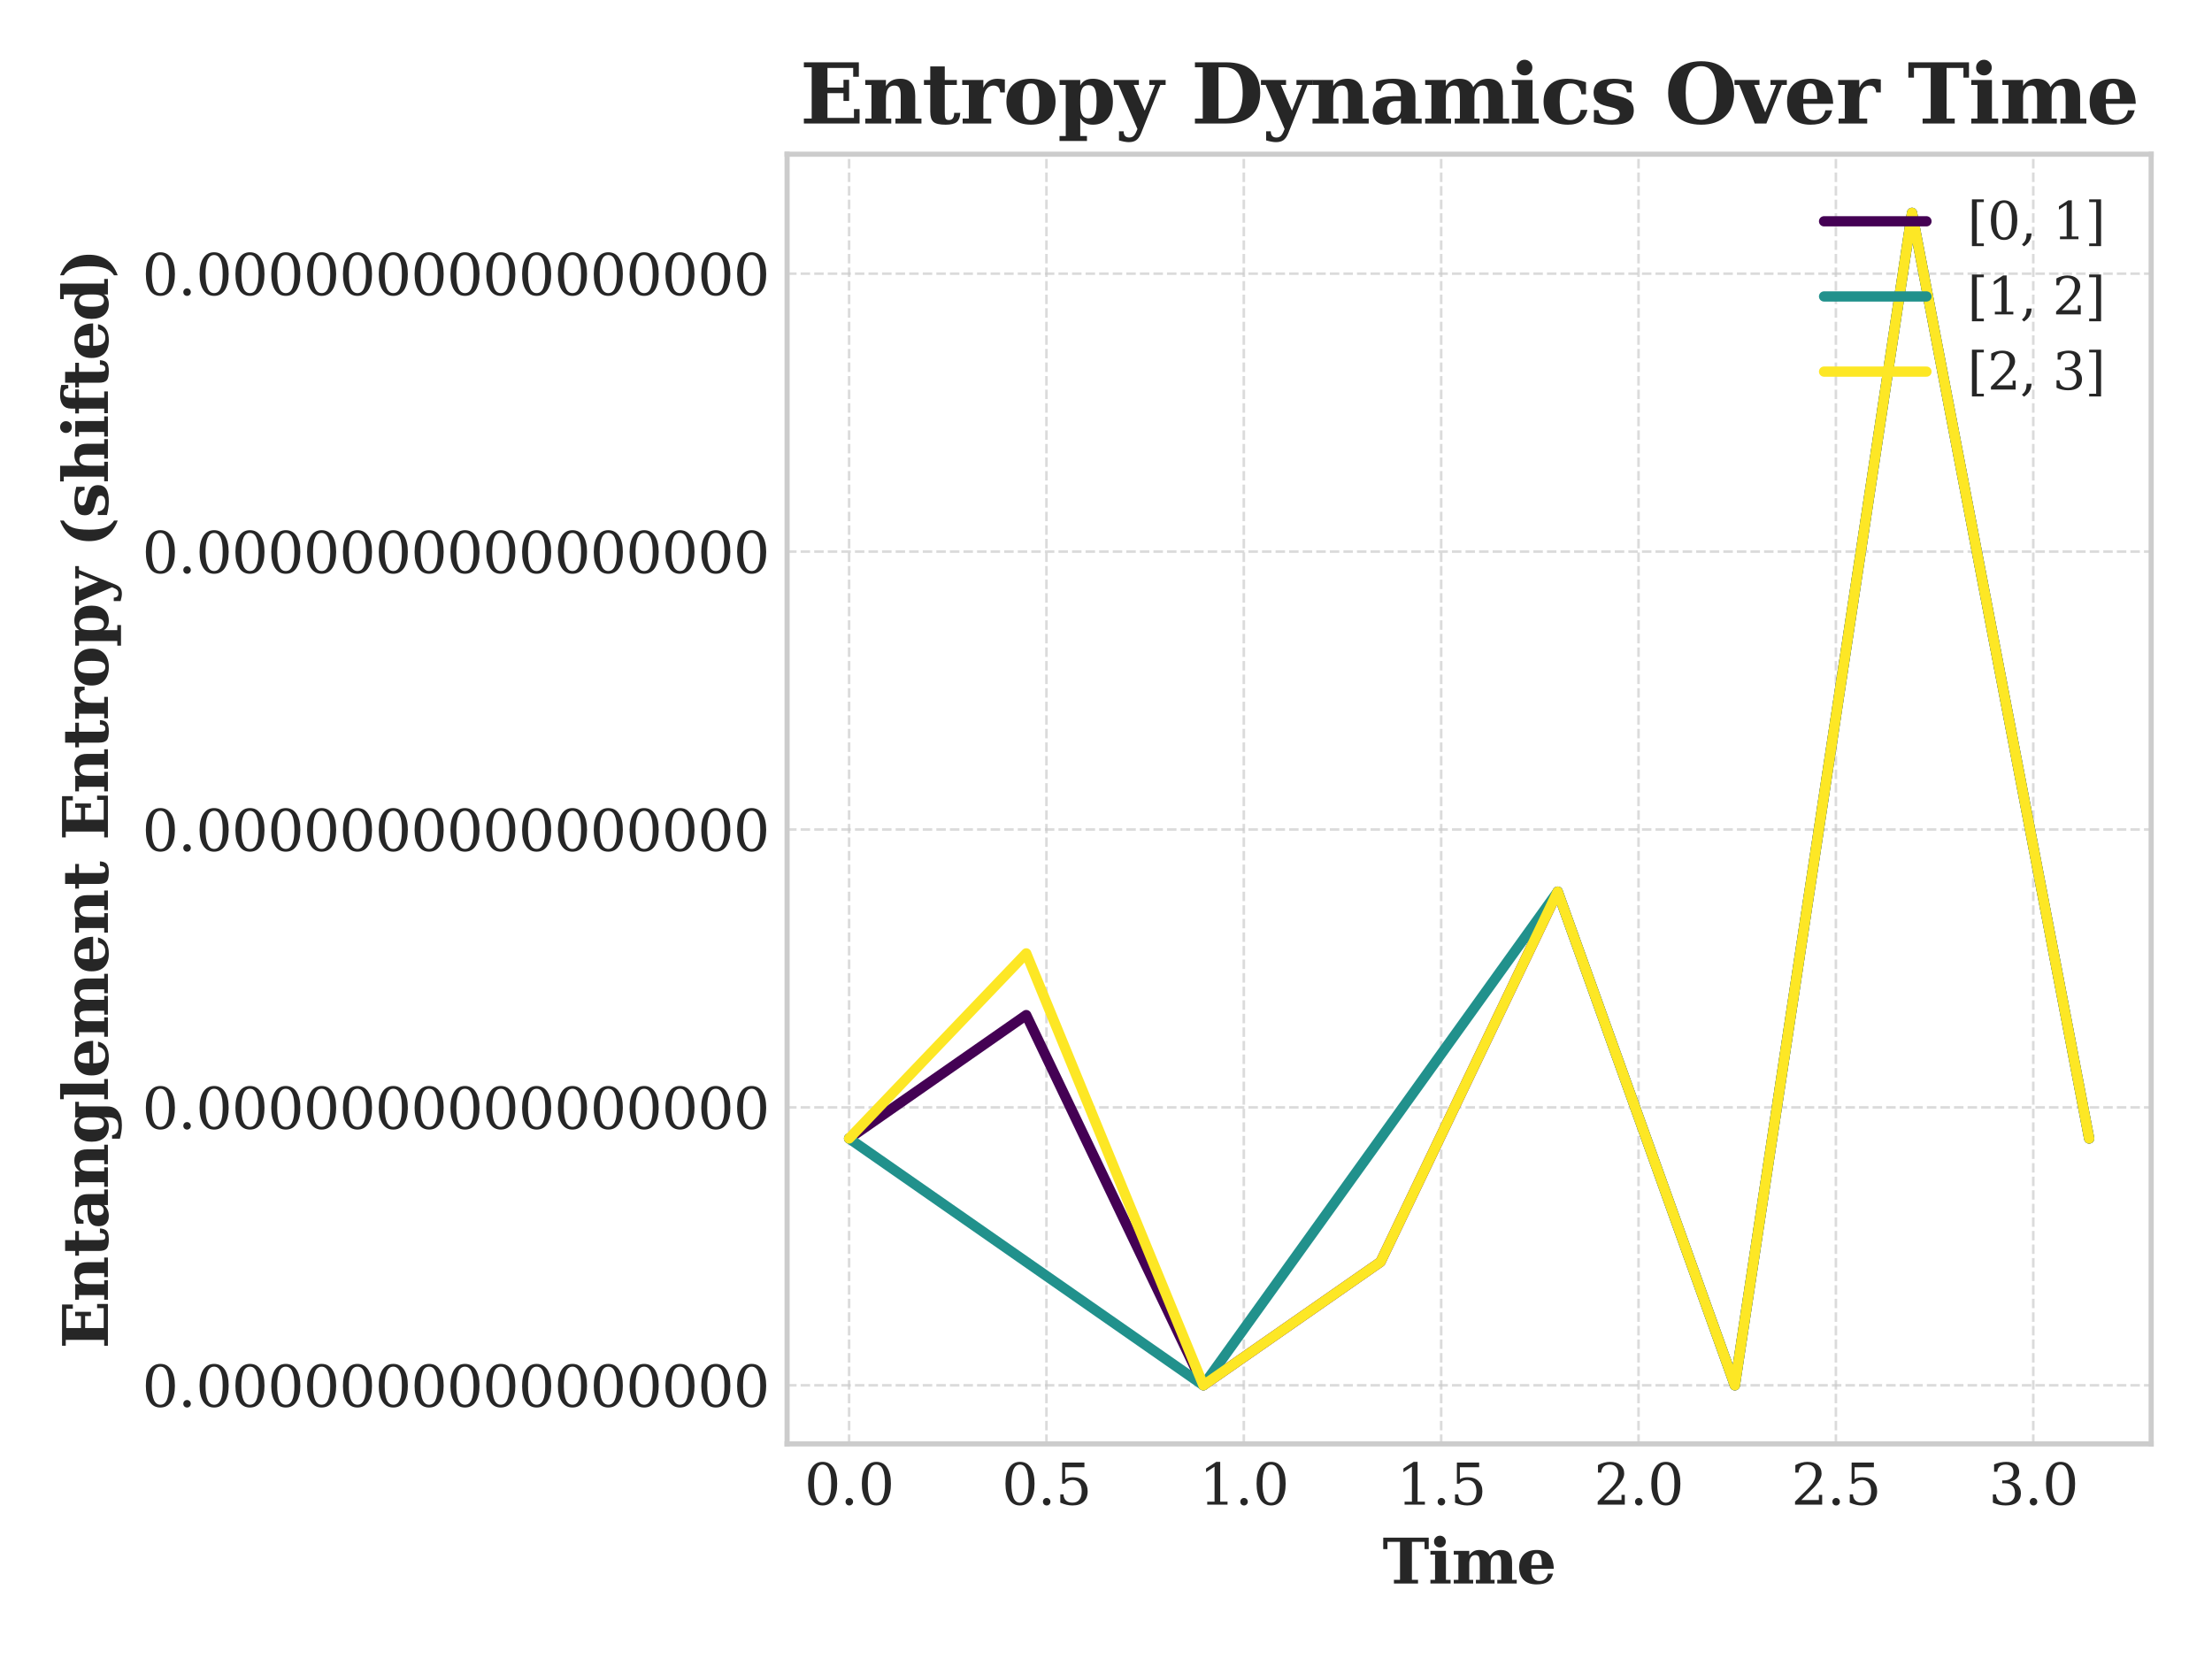 <?xml version="1.0" encoding="utf-8" standalone="no"?>
<!DOCTYPE svg PUBLIC "-//W3C//DTD SVG 1.1//EN"
  "http://www.w3.org/Graphics/SVG/1.1/DTD/svg11.dtd">
<svg xmlns:xlink="http://www.w3.org/1999/xlink" width="432pt" height="324pt" viewBox="0 0 432 324" xmlns="http://www.w3.org/2000/svg" version="1.1">
 <defs>
  <style type="text/css">*{stroke-linejoin: round; stroke-linecap: butt}</style>
 </defs>
 <g id="figure_1">
  <g id="patch_1">
   <path d="M 0 324 
L 432 324 
L 432 0 
L 0 0 
z
" style="fill: #ffffff"/>
  </g>
  <g id="axes_1">
   <g id="patch_2">
    <path d="M 153.716 281.996 
L 420.12 281.996 
L 420.12 30.12 
L 153.716 30.12 
z
" style="fill: #ffffff"/>
   </g>
   <g id="matplotlib.axis_1">
    <g id="xtick_1">
     <g id="line2d_1">
      <path d="M 165.826 281.996 
L 165.826 30.12 
" clip-path="url(#p9711434651)" style="fill: none; stroke-dasharray: 1.85,0.8; stroke-dashoffset: 0; stroke: #cccccc; stroke-opacity: 0.7; stroke-width: 0.5"/>
     </g>
     <g id="line2d_2"/>
     <g id="text_1">
      <!-- 0.0 -->
      <g style="fill: #262626" transform="translate(157.079 293.855) scale(0.11 -0.11)">
       <defs>
        <path id="DejaVuSerif-30" d="M 2034 219 
Q 2513 219 2750 744 
Q 2988 1269 2988 2328 
Q 2988 3391 2750 3916 
Q 2513 4441 2034 4441 
Q 1556 4441 1318 3916 
Q 1081 3391 1081 2328 
Q 1081 1269 1318 744 
Q 1556 219 2034 219 
z
M 2034 -91 
Q 1275 -91 848 546 
Q 422 1184 422 2328 
Q 422 3475 848 4112 
Q 1275 4750 2034 4750 
Q 2797 4750 3222 4112 
Q 3647 3475 3647 2328 
Q 3647 1184 3222 546 
Q 2797 -91 2034 -91 
z
" transform="scale(0.016)"/>
        <path id="DejaVuSerif-2e" d="M 603 325 
Q 603 500 722 622 
Q 841 744 1019 744 
Q 1191 744 1312 622 
Q 1434 500 1434 325 
Q 1434 153 1312 31 
Q 1191 -91 1019 -91 
Q 841 -91 722 29 
Q 603 150 603 325 
z
" transform="scale(0.016)"/>
       </defs>
       <use xlink:href="#DejaVuSerif-30"/>
       <use xlink:href="#DejaVuSerif-2e" transform="translate(63.623 0)"/>
       <use xlink:href="#DejaVuSerif-30" transform="translate(95.41 0)"/>
      </g>
     </g>
    </g>
    <g id="xtick_2">
     <g id="line2d_3">
      <path d="M 204.37 281.996 
L 204.37 30.12 
" clip-path="url(#p9711434651)" style="fill: none; stroke-dasharray: 1.85,0.8; stroke-dashoffset: 0; stroke: #cccccc; stroke-opacity: 0.7; stroke-width: 0.5"/>
     </g>
     <g id="line2d_4"/>
     <g id="text_2">
      <!-- 0.5 -->
      <g style="fill: #262626" transform="translate(195.624 293.855) scale(0.11 -0.11)">
       <defs>
        <path id="DejaVuSerif-35" d="M 3219 4666 
L 3219 4153 
L 1081 4153 
L 1081 2816 
Q 1244 2928 1461 2984 
Q 1678 3041 1947 3041 
Q 2703 3041 3140 2622 
Q 3578 2203 3578 1478 
Q 3578 738 3136 323 
Q 2694 -91 1894 -91 
Q 1572 -91 1234 -12 
Q 897 66 544 225 
L 544 1131 
L 897 1131 
Q 925 688 1179 453 
Q 1434 219 1894 219 
Q 2388 219 2653 544 
Q 2919 869 2919 1478 
Q 2919 2084 2655 2407 
Q 2391 2731 1894 2731 
Q 1613 2731 1398 2631 
Q 1184 2531 1019 2322 
L 750 2322 
L 750 4666 
L 3219 4666 
z
" transform="scale(0.016)"/>
       </defs>
       <use xlink:href="#DejaVuSerif-30"/>
       <use xlink:href="#DejaVuSerif-2e" transform="translate(63.623 0)"/>
       <use xlink:href="#DejaVuSerif-35" transform="translate(95.41 0)"/>
      </g>
     </g>
    </g>
    <g id="xtick_3">
     <g id="line2d_5">
      <path d="M 242.915 281.996 
L 242.915 30.12 
" clip-path="url(#p9711434651)" style="fill: none; stroke-dasharray: 1.85,0.8; stroke-dashoffset: 0; stroke: #cccccc; stroke-opacity: 0.7; stroke-width: 0.5"/>
     </g>
     <g id="line2d_6"/>
     <g id="text_3">
      <!-- 1.0 -->
      <g style="fill: #262626" transform="translate(234.169 293.855) scale(0.11 -0.11)">
       <defs>
        <path id="DejaVuSerif-31" d="M 909 0 
L 909 331 
L 1722 331 
L 1722 4213 
L 781 3603 
L 781 4013 
L 1919 4750 
L 2350 4750 
L 2350 331 
L 3163 331 
L 3163 0 
L 909 0 
z
" transform="scale(0.016)"/>
       </defs>
       <use xlink:href="#DejaVuSerif-31"/>
       <use xlink:href="#DejaVuSerif-2e" transform="translate(63.623 0)"/>
       <use xlink:href="#DejaVuSerif-30" transform="translate(95.41 0)"/>
      </g>
     </g>
    </g>
    <g id="xtick_4">
     <g id="line2d_7">
      <path d="M 281.46 281.996 
L 281.46 30.12 
" clip-path="url(#p9711434651)" style="fill: none; stroke-dasharray: 1.85,0.8; stroke-dashoffset: 0; stroke: #cccccc; stroke-opacity: 0.7; stroke-width: 0.5"/>
     </g>
     <g id="line2d_8"/>
     <g id="text_4">
      <!-- 1.5 -->
      <g style="fill: #262626" transform="translate(272.714 293.855) scale(0.11 -0.11)">
       <use xlink:href="#DejaVuSerif-31"/>
       <use xlink:href="#DejaVuSerif-2e" transform="translate(63.623 0)"/>
       <use xlink:href="#DejaVuSerif-35" transform="translate(95.41 0)"/>
      </g>
     </g>
    </g>
    <g id="xtick_5">
     <g id="line2d_9">
      <path d="M 320.005 281.996 
L 320.005 30.12 
" clip-path="url(#p9711434651)" style="fill: none; stroke-dasharray: 1.85,0.8; stroke-dashoffset: 0; stroke: #cccccc; stroke-opacity: 0.7; stroke-width: 0.5"/>
     </g>
     <g id="line2d_10"/>
     <g id="text_5">
      <!-- 2.0 -->
      <g style="fill: #262626" transform="translate(311.259 293.855) scale(0.11 -0.11)">
       <defs>
        <path id="DejaVuSerif-32" d="M 819 3553 
L 469 3553 
L 469 4384 
Q 803 4563 1142 4656 
Q 1481 4750 1806 4750 
Q 2534 4750 2956 4397 
Q 3378 4044 3378 3438 
Q 3378 2753 2422 1800 
Q 2347 1728 2309 1691 
L 1131 513 
L 3078 513 
L 3078 1088 
L 3444 1088 
L 3444 0 
L 434 0 
L 434 341 
L 1850 1753 
Q 2319 2222 2519 2614 
Q 2719 3006 2719 3438 
Q 2719 3909 2473 4175 
Q 2228 4441 1797 4441 
Q 1350 4441 1106 4219 
Q 863 3997 819 3553 
z
" transform="scale(0.016)"/>
       </defs>
       <use xlink:href="#DejaVuSerif-32"/>
       <use xlink:href="#DejaVuSerif-2e" transform="translate(63.623 0)"/>
       <use xlink:href="#DejaVuSerif-30" transform="translate(95.41 0)"/>
      </g>
     </g>
    </g>
    <g id="xtick_6">
     <g id="line2d_11">
      <path d="M 358.55 281.996 
L 358.55 30.12 
" clip-path="url(#p9711434651)" style="fill: none; stroke-dasharray: 1.85,0.8; stroke-dashoffset: 0; stroke: #cccccc; stroke-opacity: 0.7; stroke-width: 0.5"/>
     </g>
     <g id="line2d_12"/>
     <g id="text_6">
      <!-- 2.5 -->
      <g style="fill: #262626" transform="translate(349.804 293.855) scale(0.11 -0.11)">
       <use xlink:href="#DejaVuSerif-32"/>
       <use xlink:href="#DejaVuSerif-2e" transform="translate(63.623 0)"/>
       <use xlink:href="#DejaVuSerif-35" transform="translate(95.41 0)"/>
      </g>
     </g>
    </g>
    <g id="xtick_7">
     <g id="line2d_13">
      <path d="M 397.095 281.996 
L 397.095 30.12 
" clip-path="url(#p9711434651)" style="fill: none; stroke-dasharray: 1.85,0.8; stroke-dashoffset: 0; stroke: #cccccc; stroke-opacity: 0.7; stroke-width: 0.5"/>
     </g>
     <g id="line2d_14"/>
     <g id="text_7">
      <!-- 3.0 -->
      <g style="fill: #262626" transform="translate(388.349 293.855) scale(0.11 -0.11)">
       <defs>
        <path id="DejaVuSerif-33" d="M 622 4469 
Q 988 4606 1323 4678 
Q 1659 4750 1953 4750 
Q 2638 4750 3022 4454 
Q 3406 4159 3406 3634 
Q 3406 3213 3140 2930 
Q 2875 2647 2388 2547 
Q 2963 2466 3280 2130 
Q 3597 1794 3597 1259 
Q 3597 606 3158 257 
Q 2719 -91 1894 -91 
Q 1528 -91 1179 -12 
Q 831 66 488 225 
L 488 1131 
L 838 1131 
Q 869 681 1141 450 
Q 1413 219 1906 219 
Q 2384 219 2661 495 
Q 2938 772 2938 1253 
Q 2938 1803 2653 2086 
Q 2369 2369 1819 2369 
L 1522 2369 
L 1522 2688 
L 1678 2688 
Q 2225 2688 2498 2914 
Q 2772 3141 2772 3597 
Q 2772 4006 2547 4223 
Q 2322 4441 1900 4441 
Q 1478 4441 1245 4241 
Q 1013 4041 972 3647 
L 622 3647 
L 622 4469 
z
" transform="scale(0.016)"/>
       </defs>
       <use xlink:href="#DejaVuSerif-33"/>
       <use xlink:href="#DejaVuSerif-2e" transform="translate(63.623 0)"/>
       <use xlink:href="#DejaVuSerif-30" transform="translate(95.41 0)"/>
      </g>
     </g>
    </g>
    <g id="text_8">
     <!-- Time -->
     <g style="fill: #262626" transform="translate(270.007 309.26) scale(0.12 -0.12)">
      <defs>
       <path id="DejaVuSerif-Bold-54" d="M 1159 0 
L 1159 378 
L 1778 378 
L 1778 4238 
L 500 4238 
L 500 3500 
L 72 3500 
L 72 4666 
L 4697 4666 
L 4697 3500 
L 4275 3500 
L 4275 4238 
L 2988 4238 
L 2988 378 
L 3609 378 
L 3609 0 
L 1159 0 
z
" transform="scale(0.016)"/>
       <path id="DejaVuSerif-Bold-69" d="M 588 4263 
Q 588 4516 763 4689 
Q 938 4863 1191 4863 
Q 1438 4863 1611 4689 
Q 1784 4516 1784 4263 
Q 1784 4016 1611 3842 
Q 1438 3669 1191 3669 
Q 938 3669 763 3841 
Q 588 4013 588 4263 
z
M 1797 378 
L 2272 378 
L 2272 0 
L 219 0 
L 219 378 
L 691 378 
L 691 2944 
L 219 2944 
L 219 3322 
L 1797 3322 
L 1797 378 
z
" transform="scale(0.016)"/>
       <path id="DejaVuSerif-Bold-6d" d="M 3884 2778 
Q 4116 3109 4384 3261 
Q 4653 3413 5013 3413 
Q 5584 3413 5867 3089 
Q 6150 2766 6150 2113 
L 6150 378 
L 6625 378 
L 6625 0 
L 4647 0 
L 4647 378 
L 5044 378 
L 5044 1947 
Q 5044 2569 4948 2731 
Q 4853 2894 4594 2894 
Q 4300 2894 4137 2667 
Q 3975 2441 3975 2022 
L 3975 378 
L 4372 378 
L 4372 0 
L 2472 0 
L 2472 378 
L 2869 378 
L 2869 1947 
Q 2869 2569 2772 2731 
Q 2675 2894 2419 2894 
Q 2122 2894 1959 2667 
Q 1797 2441 1797 2022 
L 1797 378 
L 2194 378 
L 2194 0 
L 219 0 
L 219 378 
L 691 378 
L 691 2944 
L 219 2944 
L 219 3322 
L 1797 3322 
L 1797 2853 
Q 1991 3144 2241 3278 
Q 2491 3413 2834 3413 
Q 3241 3413 3494 3258 
Q 3747 3103 3884 2778 
z
" transform="scale(0.016)"/>
       <path id="DejaVuSerif-Bold-65" d="M 2566 1875 
Q 2566 2531 2444 2795 
Q 2322 3059 2028 3059 
Q 1744 3059 1620 2800 
Q 1497 2541 1497 1931 
L 1497 1875 
L 2566 1875 
z
M 3781 1503 
L 1497 1503 
L 1497 1478 
Q 1497 834 1690 548 
Q 1884 263 2316 263 
Q 2675 263 2897 453 
Q 3119 644 3181 1006 
L 3700 1006 
Q 3566 441 3166 175 
Q 2766 -91 2047 -91 
Q 1184 -91 723 364 
Q 263 819 263 1663 
Q 263 2488 734 2950 
Q 1206 3413 2047 3413 
Q 2872 3413 3312 2927 
Q 3753 2441 3781 1503 
z
" transform="scale(0.016)"/>
      </defs>
      <use xlink:href="#DejaVuSerif-Bold-54"/>
      <use xlink:href="#DejaVuSerif-Bold-69" transform="translate(74.414 0)"/>
      <use xlink:href="#DejaVuSerif-Bold-6d" transform="translate(112.402 0)"/>
      <use xlink:href="#DejaVuSerif-Bold-65" transform="translate(218.213 0)"/>
     </g>
    </g>
   </g>
   <g id="matplotlib.axis_2">
    <g id="ytick_1">
     <g id="line2d_15">
      <path d="M 153.716 270.547 
L 420.12 270.547 
" clip-path="url(#p9711434651)" style="fill: none; stroke-dasharray: 1.85,0.8; stroke-dashoffset: 0; stroke: #cccccc; stroke-opacity: 0.7; stroke-width: 0.5"/>
     </g>
     <g id="line2d_16"/>
     <g id="text_9">
      <!-- 0.0000000000000000 -->
      <g style="fill: #262626" transform="translate(27.742 274.726) scale(0.11 -0.11)">
       <use xlink:href="#DejaVuSerif-30"/>
       <use xlink:href="#DejaVuSerif-2e" transform="translate(63.623 0)"/>
       <use xlink:href="#DejaVuSerif-30" transform="translate(95.41 0)"/>
       <use xlink:href="#DejaVuSerif-30" transform="translate(159.033 0)"/>
       <use xlink:href="#DejaVuSerif-30" transform="translate(222.656 0)"/>
       <use xlink:href="#DejaVuSerif-30" transform="translate(286.279 0)"/>
       <use xlink:href="#DejaVuSerif-30" transform="translate(349.902 0)"/>
       <use xlink:href="#DejaVuSerif-30" transform="translate(413.525 0)"/>
       <use xlink:href="#DejaVuSerif-30" transform="translate(477.148 0)"/>
       <use xlink:href="#DejaVuSerif-30" transform="translate(540.771 0)"/>
       <use xlink:href="#DejaVuSerif-30" transform="translate(604.395 0)"/>
       <use xlink:href="#DejaVuSerif-30" transform="translate(668.018 0)"/>
       <use xlink:href="#DejaVuSerif-30" transform="translate(731.641 0)"/>
       <use xlink:href="#DejaVuSerif-30" transform="translate(795.264 0)"/>
       <use xlink:href="#DejaVuSerif-30" transform="translate(858.887 0)"/>
       <use xlink:href="#DejaVuSerif-30" transform="translate(922.51 0)"/>
       <use xlink:href="#DejaVuSerif-30" transform="translate(986.133 0)"/>
       <use xlink:href="#DejaVuSerif-30" transform="translate(1049.756 0)"/>
      </g>
     </g>
    </g>
    <g id="ytick_2">
     <g id="line2d_17">
      <path d="M 153.716 216.272 
L 420.12 216.272 
" clip-path="url(#p9711434651)" style="fill: none; stroke-dasharray: 1.85,0.8; stroke-dashoffset: 0; stroke: #cccccc; stroke-opacity: 0.7; stroke-width: 0.5"/>
     </g>
     <g id="line2d_18"/>
     <g id="text_10">
      <!-- 0.0000000000000000 -->
      <g style="fill: #262626" transform="translate(27.742 220.451) scale(0.11 -0.11)">
       <use xlink:href="#DejaVuSerif-30"/>
       <use xlink:href="#DejaVuSerif-2e" transform="translate(63.623 0)"/>
       <use xlink:href="#DejaVuSerif-30" transform="translate(95.41 0)"/>
       <use xlink:href="#DejaVuSerif-30" transform="translate(159.033 0)"/>
       <use xlink:href="#DejaVuSerif-30" transform="translate(222.656 0)"/>
       <use xlink:href="#DejaVuSerif-30" transform="translate(286.279 0)"/>
       <use xlink:href="#DejaVuSerif-30" transform="translate(349.902 0)"/>
       <use xlink:href="#DejaVuSerif-30" transform="translate(413.525 0)"/>
       <use xlink:href="#DejaVuSerif-30" transform="translate(477.148 0)"/>
       <use xlink:href="#DejaVuSerif-30" transform="translate(540.771 0)"/>
       <use xlink:href="#DejaVuSerif-30" transform="translate(604.395 0)"/>
       <use xlink:href="#DejaVuSerif-30" transform="translate(668.018 0)"/>
       <use xlink:href="#DejaVuSerif-30" transform="translate(731.641 0)"/>
       <use xlink:href="#DejaVuSerif-30" transform="translate(795.264 0)"/>
       <use xlink:href="#DejaVuSerif-30" transform="translate(858.887 0)"/>
       <use xlink:href="#DejaVuSerif-30" transform="translate(922.51 0)"/>
       <use xlink:href="#DejaVuSerif-30" transform="translate(986.133 0)"/>
       <use xlink:href="#DejaVuSerif-30" transform="translate(1049.756 0)"/>
      </g>
     </g>
    </g>
    <g id="ytick_3">
     <g id="line2d_19">
      <path d="M 153.716 161.997 
L 420.12 161.997 
" clip-path="url(#p9711434651)" style="fill: none; stroke-dasharray: 1.85,0.8; stroke-dashoffset: 0; stroke: #cccccc; stroke-opacity: 0.7; stroke-width: 0.5"/>
     </g>
     <g id="line2d_20"/>
     <g id="text_11">
      <!-- 0.0000000000000000 -->
      <g style="fill: #262626" transform="translate(27.742 166.176) scale(0.11 -0.11)">
       <use xlink:href="#DejaVuSerif-30"/>
       <use xlink:href="#DejaVuSerif-2e" transform="translate(63.623 0)"/>
       <use xlink:href="#DejaVuSerif-30" transform="translate(95.41 0)"/>
       <use xlink:href="#DejaVuSerif-30" transform="translate(159.033 0)"/>
       <use xlink:href="#DejaVuSerif-30" transform="translate(222.656 0)"/>
       <use xlink:href="#DejaVuSerif-30" transform="translate(286.279 0)"/>
       <use xlink:href="#DejaVuSerif-30" transform="translate(349.902 0)"/>
       <use xlink:href="#DejaVuSerif-30" transform="translate(413.525 0)"/>
       <use xlink:href="#DejaVuSerif-30" transform="translate(477.148 0)"/>
       <use xlink:href="#DejaVuSerif-30" transform="translate(540.771 0)"/>
       <use xlink:href="#DejaVuSerif-30" transform="translate(604.395 0)"/>
       <use xlink:href="#DejaVuSerif-30" transform="translate(668.018 0)"/>
       <use xlink:href="#DejaVuSerif-30" transform="translate(731.641 0)"/>
       <use xlink:href="#DejaVuSerif-30" transform="translate(795.264 0)"/>
       <use xlink:href="#DejaVuSerif-30" transform="translate(858.887 0)"/>
       <use xlink:href="#DejaVuSerif-30" transform="translate(922.51 0)"/>
       <use xlink:href="#DejaVuSerif-30" transform="translate(986.133 0)"/>
       <use xlink:href="#DejaVuSerif-30" transform="translate(1049.756 0)"/>
      </g>
     </g>
    </g>
    <g id="ytick_4">
     <g id="line2d_21">
      <path d="M 153.716 107.722 
L 420.12 107.722 
" clip-path="url(#p9711434651)" style="fill: none; stroke-dasharray: 1.85,0.8; stroke-dashoffset: 0; stroke: #cccccc; stroke-opacity: 0.7; stroke-width: 0.5"/>
     </g>
     <g id="line2d_22"/>
     <g id="text_12">
      <!-- 0.0000000000000000 -->
      <g style="fill: #262626" transform="translate(27.742 111.901) scale(0.11 -0.11)">
       <use xlink:href="#DejaVuSerif-30"/>
       <use xlink:href="#DejaVuSerif-2e" transform="translate(63.623 0)"/>
       <use xlink:href="#DejaVuSerif-30" transform="translate(95.41 0)"/>
       <use xlink:href="#DejaVuSerif-30" transform="translate(159.033 0)"/>
       <use xlink:href="#DejaVuSerif-30" transform="translate(222.656 0)"/>
       <use xlink:href="#DejaVuSerif-30" transform="translate(286.279 0)"/>
       <use xlink:href="#DejaVuSerif-30" transform="translate(349.902 0)"/>
       <use xlink:href="#DejaVuSerif-30" transform="translate(413.525 0)"/>
       <use xlink:href="#DejaVuSerif-30" transform="translate(477.148 0)"/>
       <use xlink:href="#DejaVuSerif-30" transform="translate(540.771 0)"/>
       <use xlink:href="#DejaVuSerif-30" transform="translate(604.395 0)"/>
       <use xlink:href="#DejaVuSerif-30" transform="translate(668.018 0)"/>
       <use xlink:href="#DejaVuSerif-30" transform="translate(731.641 0)"/>
       <use xlink:href="#DejaVuSerif-30" transform="translate(795.264 0)"/>
       <use xlink:href="#DejaVuSerif-30" transform="translate(858.887 0)"/>
       <use xlink:href="#DejaVuSerif-30" transform="translate(922.51 0)"/>
       <use xlink:href="#DejaVuSerif-30" transform="translate(986.133 0)"/>
       <use xlink:href="#DejaVuSerif-30" transform="translate(1049.756 0)"/>
      </g>
     </g>
    </g>
    <g id="ytick_5">
     <g id="line2d_23">
      <path d="M 153.716 53.447 
L 420.12 53.447 
" clip-path="url(#p9711434651)" style="fill: none; stroke-dasharray: 1.85,0.8; stroke-dashoffset: 0; stroke: #cccccc; stroke-opacity: 0.7; stroke-width: 0.5"/>
     </g>
     <g id="line2d_24"/>
     <g id="text_13">
      <!-- 0.0000000000000000 -->
      <g style="fill: #262626" transform="translate(27.742 57.626) scale(0.11 -0.11)">
       <use xlink:href="#DejaVuSerif-30"/>
       <use xlink:href="#DejaVuSerif-2e" transform="translate(63.623 0)"/>
       <use xlink:href="#DejaVuSerif-30" transform="translate(95.41 0)"/>
       <use xlink:href="#DejaVuSerif-30" transform="translate(159.033 0)"/>
       <use xlink:href="#DejaVuSerif-30" transform="translate(222.656 0)"/>
       <use xlink:href="#DejaVuSerif-30" transform="translate(286.279 0)"/>
       <use xlink:href="#DejaVuSerif-30" transform="translate(349.902 0)"/>
       <use xlink:href="#DejaVuSerif-30" transform="translate(413.525 0)"/>
       <use xlink:href="#DejaVuSerif-30" transform="translate(477.148 0)"/>
       <use xlink:href="#DejaVuSerif-30" transform="translate(540.771 0)"/>
       <use xlink:href="#DejaVuSerif-30" transform="translate(604.395 0)"/>
       <use xlink:href="#DejaVuSerif-30" transform="translate(668.018 0)"/>
       <use xlink:href="#DejaVuSerif-30" transform="translate(731.641 0)"/>
       <use xlink:href="#DejaVuSerif-30" transform="translate(795.264 0)"/>
       <use xlink:href="#DejaVuSerif-30" transform="translate(858.887 0)"/>
       <use xlink:href="#DejaVuSerif-30" transform="translate(922.51 0)"/>
       <use xlink:href="#DejaVuSerif-30" transform="translate(986.133 0)"/>
       <use xlink:href="#DejaVuSerif-30" transform="translate(1049.756 0)"/>
      </g>
     </g>
    </g>
    <g id="text_14">
     <!-- Entanglement Entropy (shifted) -->
     <g style="fill: #262626" transform="translate(21.075 263.397) rotate(-90) scale(0.12 -0.12)">
      <defs>
       <path id="DejaVuSerif-Bold-45" d="M 300 0 
L 300 378 
L 897 378 
L 897 4288 
L 300 4288 
L 300 4666 
L 4494 4666 
L 4494 3566 
L 4063 3566 
L 4063 4238 
L 2100 4238 
L 2100 2741 
L 3322 2741 
L 3322 3334 
L 3750 3334 
L 3750 1722 
L 3322 1722 
L 3322 2316 
L 2100 2316 
L 2100 428 
L 4122 428 
L 4122 1100 
L 4550 1100 
L 4550 0 
L 300 0 
z
" transform="scale(0.016)"/>
       <path id="DejaVuSerif-Bold-6e" d="M 219 0 
L 219 378 
L 691 378 
L 691 2944 
L 219 2944 
L 219 3322 
L 1797 3322 
L 1797 2853 
Q 1997 3150 2253 3281 
Q 2509 3413 2900 3413 
Q 3459 3413 3745 3083 
Q 4031 2753 4031 2113 
L 4031 378 
L 4506 378 
L 4506 0 
L 2522 0 
L 2522 378 
L 2925 378 
L 2925 2144 
Q 2925 2566 2817 2730 
Q 2709 2894 2444 2894 
Q 2109 2894 1953 2648 
Q 1797 2403 1797 1869 
L 1797 378 
L 2203 378 
L 2203 0 
L 219 0 
z
" transform="scale(0.016)"/>
       <path id="DejaVuSerif-Bold-74" d="M 634 2944 
L 153 2944 
L 153 3322 
L 634 3322 
L 634 4353 
L 1741 4353 
L 1741 3322 
L 2663 3322 
L 2663 2944 
L 1741 2944 
L 1741 909 
Q 1741 475 1809 369 
Q 1878 263 2059 263 
Q 2259 263 2356 397 
Q 2453 531 2459 813 
L 2925 813 
Q 2897 313 2651 111 
Q 2406 -91 1806 -91 
Q 1122 -91 878 123 
Q 634 338 634 909 
L 634 2944 
z
" transform="scale(0.016)"/>
       <path id="DejaVuSerif-Bold-61" d="M 3525 2041 
L 3525 378 
L 4000 378 
L 4000 0 
L 2419 0 
L 2419 422 
Q 2200 159 1931 34 
Q 1663 -91 1319 -91 
Q 809 -91 536 182 
Q 263 456 263 966 
Q 263 1525 655 1803 
Q 1047 2081 1838 2081 
L 2419 2081 
L 2419 2278 
Q 2419 2681 2228 2873 
Q 2038 3066 1638 3066 
Q 1306 3066 1126 2930 
Q 947 2794 872 2484 
L 519 2484 
L 519 3200 
Q 816 3306 1134 3359 
Q 1453 3413 1806 3413 
Q 2697 3413 3111 3081 
Q 3525 2750 3525 2041 
z
M 2419 1044 
L 2419 1709 
L 2003 1709 
Q 1694 1709 1528 1540 
Q 1363 1372 1363 1056 
Q 1363 741 1483 584 
Q 1603 428 1850 428 
Q 2106 428 2262 597 
Q 2419 766 2419 1044 
z
" transform="scale(0.016)"/>
       <path id="DejaVuSerif-Bold-67" d="M 3853 2944 
L 3853 44 
Q 3853 -656 3354 -1039 
Q 2856 -1422 1947 -1422 
Q 1616 -1422 1275 -1370 
Q 934 -1319 575 -1216 
L 575 -422 
L 928 -422 
Q 975 -750 1192 -909 
Q 1409 -1069 1813 -1069 
Q 2325 -1069 2536 -823 
Q 2747 -578 2747 44 
L 2747 422 
Q 2606 163 2367 36 
Q 2128 -91 1778 -91 
Q 1072 -91 667 378 
Q 263 847 263 1663 
Q 263 2481 667 2947 
Q 1072 3413 1778 3413 
Q 2128 3413 2367 3286 
Q 2606 3159 2747 2900 
L 2747 3322 
L 4325 3322 
L 4325 2944 
L 3853 2944 
z
M 2747 1825 
Q 2747 2406 2597 2665 
Q 2447 2925 2119 2925 
Q 1775 2925 1636 2651 
Q 1497 2378 1497 1663 
Q 1497 947 1637 672 
Q 1778 397 2119 397 
Q 2447 397 2597 656 
Q 2747 916 2747 1497 
L 2747 1825 
z
" transform="scale(0.016)"/>
       <path id="DejaVuSerif-Bold-6c" d="M 1797 378 
L 2272 378 
L 2272 0 
L 219 0 
L 219 378 
L 691 378 
L 691 4488 
L 219 4488 
L 219 4863 
L 1797 4863 
L 1797 378 
z
" transform="scale(0.016)"/>
       <path id="DejaVuSerif-Bold-20" transform="scale(0.016)"/>
       <path id="DejaVuSerif-Bold-72" d="M 3438 3359 
L 3438 2369 
L 3084 2369 
Q 3066 2634 2941 2764 
Q 2816 2894 2578 2894 
Q 2216 2894 2006 2575 
Q 1797 2256 1797 1691 
L 1797 378 
L 2400 378 
L 2400 0 
L 219 0 
L 219 378 
L 691 378 
L 691 2944 
L 184 2944 
L 184 3322 
L 1797 3322 
L 1797 2731 
Q 1959 3078 2226 3245 
Q 2494 3413 2881 3413 
Q 2978 3413 3117 3398 
Q 3256 3384 3438 3359 
z
" transform="scale(0.016)"/>
       <path id="DejaVuSerif-Bold-6f" d="M 2138 263 
Q 2488 263 2630 563 
Q 2772 863 2772 1663 
Q 2772 2463 2631 2761 
Q 2491 3059 2138 3059 
Q 1784 3059 1640 2757 
Q 1497 2456 1497 1663 
Q 1497 869 1640 566 
Q 1784 263 2138 263 
z
M 2138 -91 
Q 1259 -91 761 376 
Q 263 844 263 1663 
Q 263 2484 761 2948 
Q 1259 3413 2138 3413 
Q 3019 3413 3516 2948 
Q 4013 2484 4013 1663 
Q 4013 844 3514 376 
Q 3016 -91 2138 -91 
z
" transform="scale(0.016)"/>
       <path id="DejaVuSerif-Bold-70" d="M 1728 1825 
L 1728 1497 
Q 1728 916 1876 656 
Q 2025 397 2356 397 
Q 2697 397 2836 672 
Q 2975 947 2975 1663 
Q 2975 2378 2836 2651 
Q 2697 2925 2356 2925 
Q 2025 2925 1876 2665 
Q 1728 2406 1728 1825 
z
M 622 2944 
L 147 2944 
L 147 3322 
L 1728 3322 
L 1728 2900 
Q 1869 3159 2106 3286 
Q 2344 3413 2694 3413 
Q 3403 3413 3811 2945 
Q 4219 2478 4219 1663 
Q 4219 847 3811 378 
Q 3403 -91 2694 -91 
Q 2344 -91 2106 36 
Q 1869 163 1728 422 
L 1728 -953 
L 2241 -953 
L 2241 -1331 
L 147 -1331 
L 147 -953 
L 622 -953 
L 622 2944 
z
" transform="scale(0.016)"/>
       <path id="DejaVuSerif-Bold-79" d="M 1997 -750 
Q 1847 -1116 1634 -1269 
Q 1422 -1422 1063 -1422 
Q 909 -1422 721 -1387 
Q 534 -1353 313 -1288 
L 313 -594 
L 666 -597 
Q 675 -838 779 -953 
Q 884 -1069 1094 -1069 
Q 1297 -1069 1422 -958 
Q 1547 -847 1672 -538 
L 1722 -422 
L 275 2944 
L -84 2944 
L -84 3322 
L 1831 3322 
L 1831 2944 
L 1434 2944 
L 2278 978 
L 3066 2944 
L 2625 2944 
L 2625 3322 
L 3872 3322 
L 3872 2944 
L 3469 2944 
L 1997 -750 
z
" transform="scale(0.016)"/>
       <path id="DejaVuSerif-Bold-28" d="M 2694 -997 
Q 1641 -606 1122 122 
Q 603 850 603 1931 
Q 603 3013 1115 3731 
Q 1628 4450 2694 4863 
L 2694 4488 
Q 2200 4188 1983 3598 
Q 1766 3009 1766 1931 
Q 1766 856 1983 267 
Q 2200 -322 2694 -622 
L 2694 -997 
z
" transform="scale(0.016)"/>
       <path id="DejaVuSerif-Bold-73" d="M 300 97 
L 300 1025 
L 653 1025 
Q 697 653 931 458 
Q 1166 263 1569 263 
Q 1906 263 2086 380 
Q 2266 497 2266 716 
Q 2266 916 2152 1025 
Q 2038 1134 1709 1216 
L 1253 1331 
Q 738 1459 506 1698 
Q 275 1938 275 2344 
Q 275 2884 650 3148 
Q 1025 3413 1806 3413 
Q 2100 3413 2433 3364 
Q 2766 3316 3169 3213 
L 3169 2375 
L 2816 2375 
Q 2788 2716 2573 2887 
Q 2359 3059 1959 3059 
Q 1622 3059 1448 2951 
Q 1275 2844 1275 2638 
Q 1275 2469 1375 2372 
Q 1475 2275 1734 2209 
L 2188 2094 
Q 2841 1928 3091 1684 
Q 3341 1441 3341 1006 
Q 3341 444 2939 176 
Q 2538 -91 1691 -91 
Q 1381 -91 1034 -44 
Q 688 3 300 97 
z
" transform="scale(0.016)"/>
       <path id="DejaVuSerif-Bold-68" d="M 219 0 
L 219 378 
L 691 378 
L 691 4488 
L 197 4488 
L 197 4863 
L 1797 4863 
L 1797 2853 
Q 1997 3150 2253 3281 
Q 2509 3413 2900 3413 
Q 3459 3413 3745 3083 
Q 4031 2753 4031 2113 
L 4031 378 
L 4506 378 
L 4506 0 
L 2522 0 
L 2522 378 
L 2925 378 
L 2925 2144 
Q 2925 2566 2817 2730 
Q 2709 2894 2444 2894 
Q 2109 2894 1953 2648 
Q 1797 2403 1797 1869 
L 1797 378 
L 2203 378 
L 2203 0 
L 219 0 
z
" transform="scale(0.016)"/>
       <path id="DejaVuSerif-Bold-66" d="M 3097 4031 
L 2747 4031 
Q 2722 4275 2605 4394 
Q 2488 4513 2272 4513 
Q 2022 4513 1909 4333 
Q 1797 4153 1797 3750 
L 1797 3322 
L 2631 3322 
L 2631 2944 
L 1797 2944 
L 1797 378 
L 2438 378 
L 2438 0 
L 219 0 
L 219 378 
L 691 378 
L 691 2944 
L 197 2944 
L 197 3322 
L 691 3322 
L 691 3738 
Q 691 4291 1044 4577 
Q 1397 4863 2081 4863 
Q 2347 4863 2600 4833 
Q 2853 4803 3097 4744 
L 3097 4031 
z
" transform="scale(0.016)"/>
       <path id="DejaVuSerif-Bold-64" d="M 2747 1497 
L 2747 1825 
Q 2747 2406 2597 2665 
Q 2447 2925 2119 2925 
Q 1775 2925 1636 2651 
Q 1497 2378 1497 1663 
Q 1497 947 1637 672 
Q 1778 397 2119 397 
Q 2447 397 2597 656 
Q 2747 916 2747 1497 
z
M 3853 378 
L 4325 378 
L 4325 0 
L 2747 0 
L 2747 422 
Q 2606 163 2367 36 
Q 2128 -91 1778 -91 
Q 1072 -91 667 378 
Q 263 847 263 1663 
Q 263 2481 667 2947 
Q 1072 3413 1778 3413 
Q 2128 3413 2367 3286 
Q 2606 3159 2747 2900 
L 2747 4488 
L 2272 4488 
L 2272 4863 
L 3853 4863 
L 3853 378 
z
" transform="scale(0.016)"/>
       <path id="DejaVuSerif-Bold-29" d="M 325 -997 
L 325 -622 
Q 819 -322 1036 267 
Q 1253 856 1253 1931 
Q 1253 3009 1036 3598 
Q 819 4188 325 4488 
L 325 4863 
Q 1391 4450 1905 3731 
Q 2419 3013 2419 1931 
Q 2419 850 1898 122 
Q 1378 -606 325 -997 
z
" transform="scale(0.016)"/>
      </defs>
      <use xlink:href="#DejaVuSerif-Bold-45"/>
      <use xlink:href="#DejaVuSerif-Bold-6e" transform="translate(76.221 0)"/>
      <use xlink:href="#DejaVuSerif-Bold-74" transform="translate(148.926 0)"/>
      <use xlink:href="#DejaVuSerif-Bold-61" transform="translate(195.117 0)"/>
      <use xlink:href="#DejaVuSerif-Bold-6e" transform="translate(259.912 0)"/>
      <use xlink:href="#DejaVuSerif-Bold-67" transform="translate(332.617 0)"/>
      <use xlink:href="#DejaVuSerif-Bold-6c" transform="translate(402.539 0)"/>
      <use xlink:href="#DejaVuSerif-Bold-65" transform="translate(440.527 0)"/>
      <use xlink:href="#DejaVuSerif-Bold-6d" transform="translate(504.15 0)"/>
      <use xlink:href="#DejaVuSerif-Bold-65" transform="translate(609.961 0)"/>
      <use xlink:href="#DejaVuSerif-Bold-6e" transform="translate(673.584 0)"/>
      <use xlink:href="#DejaVuSerif-Bold-74" transform="translate(746.289 0)"/>
      <use xlink:href="#DejaVuSerif-Bold-20" transform="translate(792.48 0)"/>
      <use xlink:href="#DejaVuSerif-Bold-45" transform="translate(827.295 0)"/>
      <use xlink:href="#DejaVuSerif-Bold-6e" transform="translate(903.516 0)"/>
      <use xlink:href="#DejaVuSerif-Bold-74" transform="translate(976.221 0)"/>
      <use xlink:href="#DejaVuSerif-Bold-72" transform="translate(1022.412 0)"/>
      <use xlink:href="#DejaVuSerif-Bold-6f" transform="translate(1075.098 0)"/>
      <use xlink:href="#DejaVuSerif-Bold-70" transform="translate(1141.797 0)"/>
      <use xlink:href="#DejaVuSerif-Bold-79" transform="translate(1211.719 0)"/>
      <use xlink:href="#DejaVuSerif-Bold-20" transform="translate(1269.824 0)"/>
      <use xlink:href="#DejaVuSerif-Bold-28" transform="translate(1304.639 0)"/>
      <use xlink:href="#DejaVuSerif-Bold-73" transform="translate(1351.953 0)"/>
      <use xlink:href="#DejaVuSerif-Bold-68" transform="translate(1408.252 0)"/>
      <use xlink:href="#DejaVuSerif-Bold-69" transform="translate(1480.957 0)"/>
      <use xlink:href="#DejaVuSerif-Bold-66" transform="translate(1518.945 0)"/>
      <use xlink:href="#DejaVuSerif-Bold-74" transform="translate(1561.963 0)"/>
      <use xlink:href="#DejaVuSerif-Bold-65" transform="translate(1608.154 0)"/>
      <use xlink:href="#DejaVuSerif-Bold-64" transform="translate(1671.777 0)"/>
      <use xlink:href="#DejaVuSerif-Bold-29" transform="translate(1741.699 0)"/>
     </g>
    </g>
   </g>
   <g id="line2d_25">
    <path d="M 165.826 222.341 
L 200.423 198.238 
L 235.021 270.547 
L 269.619 246.444 
L 304.217 174.135 
L 338.815 270.547 
L 373.413 41.569 
L 408.011 222.341 
" clip-path="url(#p9711434651)" style="fill: none; stroke: #440154; stroke-width: 2; stroke-linecap: round"/>
   </g>
   <g id="line2d_26">
    <path d="M 165.826 222.341 
L 200.423 246.444 
L 235.021 270.547 
L 269.619 222.341 
L 304.217 174.135 
L 338.815 270.547 
L 373.413 41.569 
L 408.011 222.341 
" clip-path="url(#p9711434651)" style="fill: none; stroke: #21918c; stroke-width: 2; stroke-linecap: round"/>
   </g>
   <g id="line2d_27">
    <path d="M 165.826 222.341 
L 200.423 186.187 
L 235.021 270.547 
L 269.619 246.444 
L 304.217 174.135 
L 338.815 270.547 
L 373.413 41.569 
L 408.011 222.341 
" clip-path="url(#p9711434651)" style="fill: none; stroke: #fde725; stroke-width: 2; stroke-linecap: round"/>
   </g>
   <g id="patch_3">
    <path d="M 153.716 281.996 
L 153.716 30.12 
" style="fill: none; stroke: #cccccc; stroke-linejoin: miter; stroke-linecap: square"/>
   </g>
   <g id="patch_4">
    <path d="M 420.12 281.996 
L 420.12 30.12 
" style="fill: none; stroke: #cccccc; stroke-linejoin: miter; stroke-linecap: square"/>
   </g>
   <g id="patch_5">
    <path d="M 153.716 281.996 
L 420.12 281.996 
" style="fill: none; stroke: #cccccc; stroke-linejoin: miter; stroke-linecap: square"/>
   </g>
   <g id="patch_6">
    <path d="M 153.716 30.12 
L 420.12 30.12 
" style="fill: none; stroke: #cccccc; stroke-linejoin: miter; stroke-linecap: square"/>
   </g>
   <g id="text_15">
    <!-- Entropy Dynamics Over Time -->
    <g style="fill: #262626" transform="translate(156.226 24.12) scale(0.16 -0.16)">
     <defs>
      <path id="DejaVuSerif-Bold-44" d="M 2100 378 
L 2534 378 
Q 3266 378 3605 847 
Q 3944 1316 3944 2338 
Q 3944 3353 3606 3820 
Q 3269 4288 2534 4288 
L 2100 4288 
L 2100 378 
z
M 300 0 
L 300 378 
L 897 378 
L 897 4288 
L 300 4288 
L 300 4666 
L 2694 4666 
Q 3950 4666 4615 4066 
Q 5281 3466 5281 2338 
Q 5281 1203 4614 601 
Q 3947 0 2694 0 
L 300 0 
z
" transform="scale(0.016)"/>
      <path id="DejaVuSerif-Bold-63" d="M 3609 1038 
Q 3491 469 3123 189 
Q 2756 -91 2125 -91 
Q 1238 -91 750 368 
Q 263 828 263 1663 
Q 263 2488 744 2950 
Q 1225 3413 2081 3413 
Q 2428 3413 2781 3347 
Q 3134 3281 3500 3150 
L 3500 2228 
L 3150 2228 
Q 3100 2650 2903 2854 
Q 2706 3059 2350 3059 
Q 1888 3059 1692 2746 
Q 1497 2434 1497 1663 
Q 1497 909 1687 586 
Q 1878 263 2309 263 
Q 2644 263 2845 463 
Q 3047 663 3091 1038 
L 3609 1038 
z
" transform="scale(0.016)"/>
      <path id="DejaVuSerif-Bold-4f" d="M 2784 288 
Q 3381 288 3672 791 
Q 3963 1294 3963 2328 
Q 3963 3366 3672 3869 
Q 3381 4372 2784 4372 
Q 2191 4372 1898 3864 
Q 1606 3356 1606 2328 
Q 1606 1303 1898 795 
Q 2191 288 2784 288 
z
M 2784 -91 
Q 1606 -91 937 553 
Q 269 1197 269 2328 
Q 269 3459 939 4104 
Q 1609 4750 2784 4750 
Q 3963 4750 4631 4106 
Q 5300 3463 5300 2328 
Q 5300 1197 4629 553 
Q 3959 -91 2784 -91 
z
" transform="scale(0.016)"/>
      <path id="DejaVuSerif-Bold-76" d="M 1428 0 
L 250 2944 
L -116 2944 
L -116 3322 
L 1791 3322 
L 1791 2944 
L 1388 2944 
L 2228 844 
L 3066 2944 
L 2631 2944 
L 2631 3322 
L 3878 3322 
L 3878 2944 
L 3494 2944 
L 2316 0 
L 1428 0 
z
" transform="scale(0.016)"/>
     </defs>
     <use xlink:href="#DejaVuSerif-Bold-45"/>
     <use xlink:href="#DejaVuSerif-Bold-6e" transform="translate(76.221 0)"/>
     <use xlink:href="#DejaVuSerif-Bold-74" transform="translate(148.926 0)"/>
     <use xlink:href="#DejaVuSerif-Bold-72" transform="translate(195.117 0)"/>
     <use xlink:href="#DejaVuSerif-Bold-6f" transform="translate(247.803 0)"/>
     <use xlink:href="#DejaVuSerif-Bold-70" transform="translate(314.502 0)"/>
     <use xlink:href="#DejaVuSerif-Bold-79" transform="translate(384.424 0)"/>
     <use xlink:href="#DejaVuSerif-Bold-20" transform="translate(442.529 0)"/>
     <use xlink:href="#DejaVuSerif-Bold-44" transform="translate(477.344 0)"/>
     <use xlink:href="#DejaVuSerif-Bold-79" transform="translate(564.062 0)"/>
     <use xlink:href="#DejaVuSerif-Bold-6e" transform="translate(622.168 0)"/>
     <use xlink:href="#DejaVuSerif-Bold-61" transform="translate(694.873 0)"/>
     <use xlink:href="#DejaVuSerif-Bold-6d" transform="translate(759.668 0)"/>
     <use xlink:href="#DejaVuSerif-Bold-69" transform="translate(865.479 0)"/>
     <use xlink:href="#DejaVuSerif-Bold-63" transform="translate(903.467 0)"/>
     <use xlink:href="#DejaVuSerif-Bold-73" transform="translate(964.355 0)"/>
     <use xlink:href="#DejaVuSerif-Bold-20" transform="translate(1020.654 0)"/>
     <use xlink:href="#DejaVuSerif-Bold-4f" transform="translate(1055.469 0)"/>
     <use xlink:href="#DejaVuSerif-Bold-76" transform="translate(1142.578 0)"/>
     <use xlink:href="#DejaVuSerif-Bold-65" transform="translate(1200.684 0)"/>
     <use xlink:href="#DejaVuSerif-Bold-72" transform="translate(1264.307 0)"/>
     <use xlink:href="#DejaVuSerif-Bold-20" transform="translate(1316.992 0)"/>
     <use xlink:href="#DejaVuSerif-Bold-54" transform="translate(1351.807 0)"/>
     <use xlink:href="#DejaVuSerif-Bold-69" transform="translate(1426.221 0)"/>
     <use xlink:href="#DejaVuSerif-Bold-6d" transform="translate(1464.209 0)"/>
     <use xlink:href="#DejaVuSerif-Bold-65" transform="translate(1570.02 0)"/>
    </g>
   </g>
   <g id="legend_1">
    <g id="line2d_28">
     <path d="M 356.236 43.218 
L 366.236 43.218 
L 376.236 43.218 
" style="fill: none; stroke: #440154; stroke-width: 2; stroke-linecap: round"/>
    </g>
    <g id="text_16">
     <!-- [0, 1] -->
     <g style="fill: #262626" transform="translate(384.236 46.718) scale(0.1 -0.1)">
      <defs>
       <path id="DejaVuSerif-5b" d="M 550 4863 
L 2003 4863 
L 2003 4531 
L 1147 4531 
L 1147 -513 
L 2003 -513 
L 2003 -844 
L 550 -844 
L 550 4863 
z
" transform="scale(0.016)"/>
       <path id="DejaVuSerif-2c" d="M 231 -622 
Q 525 -406 662 -114 
Q 800 178 800 594 
L 800 709 
L 1416 709 
Q 1391 175 1164 -208 
Q 938 -591 481 -872 
L 231 -622 
z
" transform="scale(0.016)"/>
       <path id="DejaVuSerif-20" transform="scale(0.016)"/>
       <path id="DejaVuSerif-5d" d="M 1947 4863 
L 1947 -844 
L 494 -844 
L 494 -513 
L 1350 -513 
L 1350 4531 
L 494 4531 
L 494 4863 
L 1947 4863 
z
" transform="scale(0.016)"/>
      </defs>
      <use xlink:href="#DejaVuSerif-5b"/>
      <use xlink:href="#DejaVuSerif-30" transform="translate(39.014 0)"/>
      <use xlink:href="#DejaVuSerif-2c" transform="translate(102.637 0)"/>
      <use xlink:href="#DejaVuSerif-20" transform="translate(134.424 0)"/>
      <use xlink:href="#DejaVuSerif-31" transform="translate(166.211 0)"/>
      <use xlink:href="#DejaVuSerif-5d" transform="translate(229.834 0)"/>
     </g>
    </g>
    <g id="line2d_29">
     <path d="M 356.236 57.897 
L 366.236 57.897 
L 376.236 57.897 
" style="fill: none; stroke: #21918c; stroke-width: 2; stroke-linecap: round"/>
    </g>
    <g id="text_17">
     <!-- [1, 2] -->
     <g style="fill: #262626" transform="translate(384.236 61.397) scale(0.1 -0.1)">
      <use xlink:href="#DejaVuSerif-5b"/>
      <use xlink:href="#DejaVuSerif-31" transform="translate(39.014 0)"/>
      <use xlink:href="#DejaVuSerif-2c" transform="translate(102.637 0)"/>
      <use xlink:href="#DejaVuSerif-20" transform="translate(134.424 0)"/>
      <use xlink:href="#DejaVuSerif-32" transform="translate(166.211 0)"/>
      <use xlink:href="#DejaVuSerif-5d" transform="translate(229.834 0)"/>
     </g>
    </g>
    <g id="line2d_30">
     <path d="M 356.236 72.575 
L 366.236 72.575 
L 376.236 72.575 
" style="fill: none; stroke: #fde725; stroke-width: 2; stroke-linecap: round"/>
    </g>
    <g id="text_18">
     <!-- [2, 3] -->
     <g style="fill: #262626" transform="translate(384.236 76.075) scale(0.1 -0.1)">
      <use xlink:href="#DejaVuSerif-5b"/>
      <use xlink:href="#DejaVuSerif-32" transform="translate(39.014 0)"/>
      <use xlink:href="#DejaVuSerif-2c" transform="translate(102.637 0)"/>
      <use xlink:href="#DejaVuSerif-20" transform="translate(134.424 0)"/>
      <use xlink:href="#DejaVuSerif-33" transform="translate(166.211 0)"/>
      <use xlink:href="#DejaVuSerif-5d" transform="translate(229.834 0)"/>
     </g>
    </g>
   </g>
  </g>
 </g>
 <defs>
  <clipPath id="p9711434651">
   <rect x="153.716" y="30.12" width="266.404" height="251.876"/>
  </clipPath>
 </defs>
</svg>
